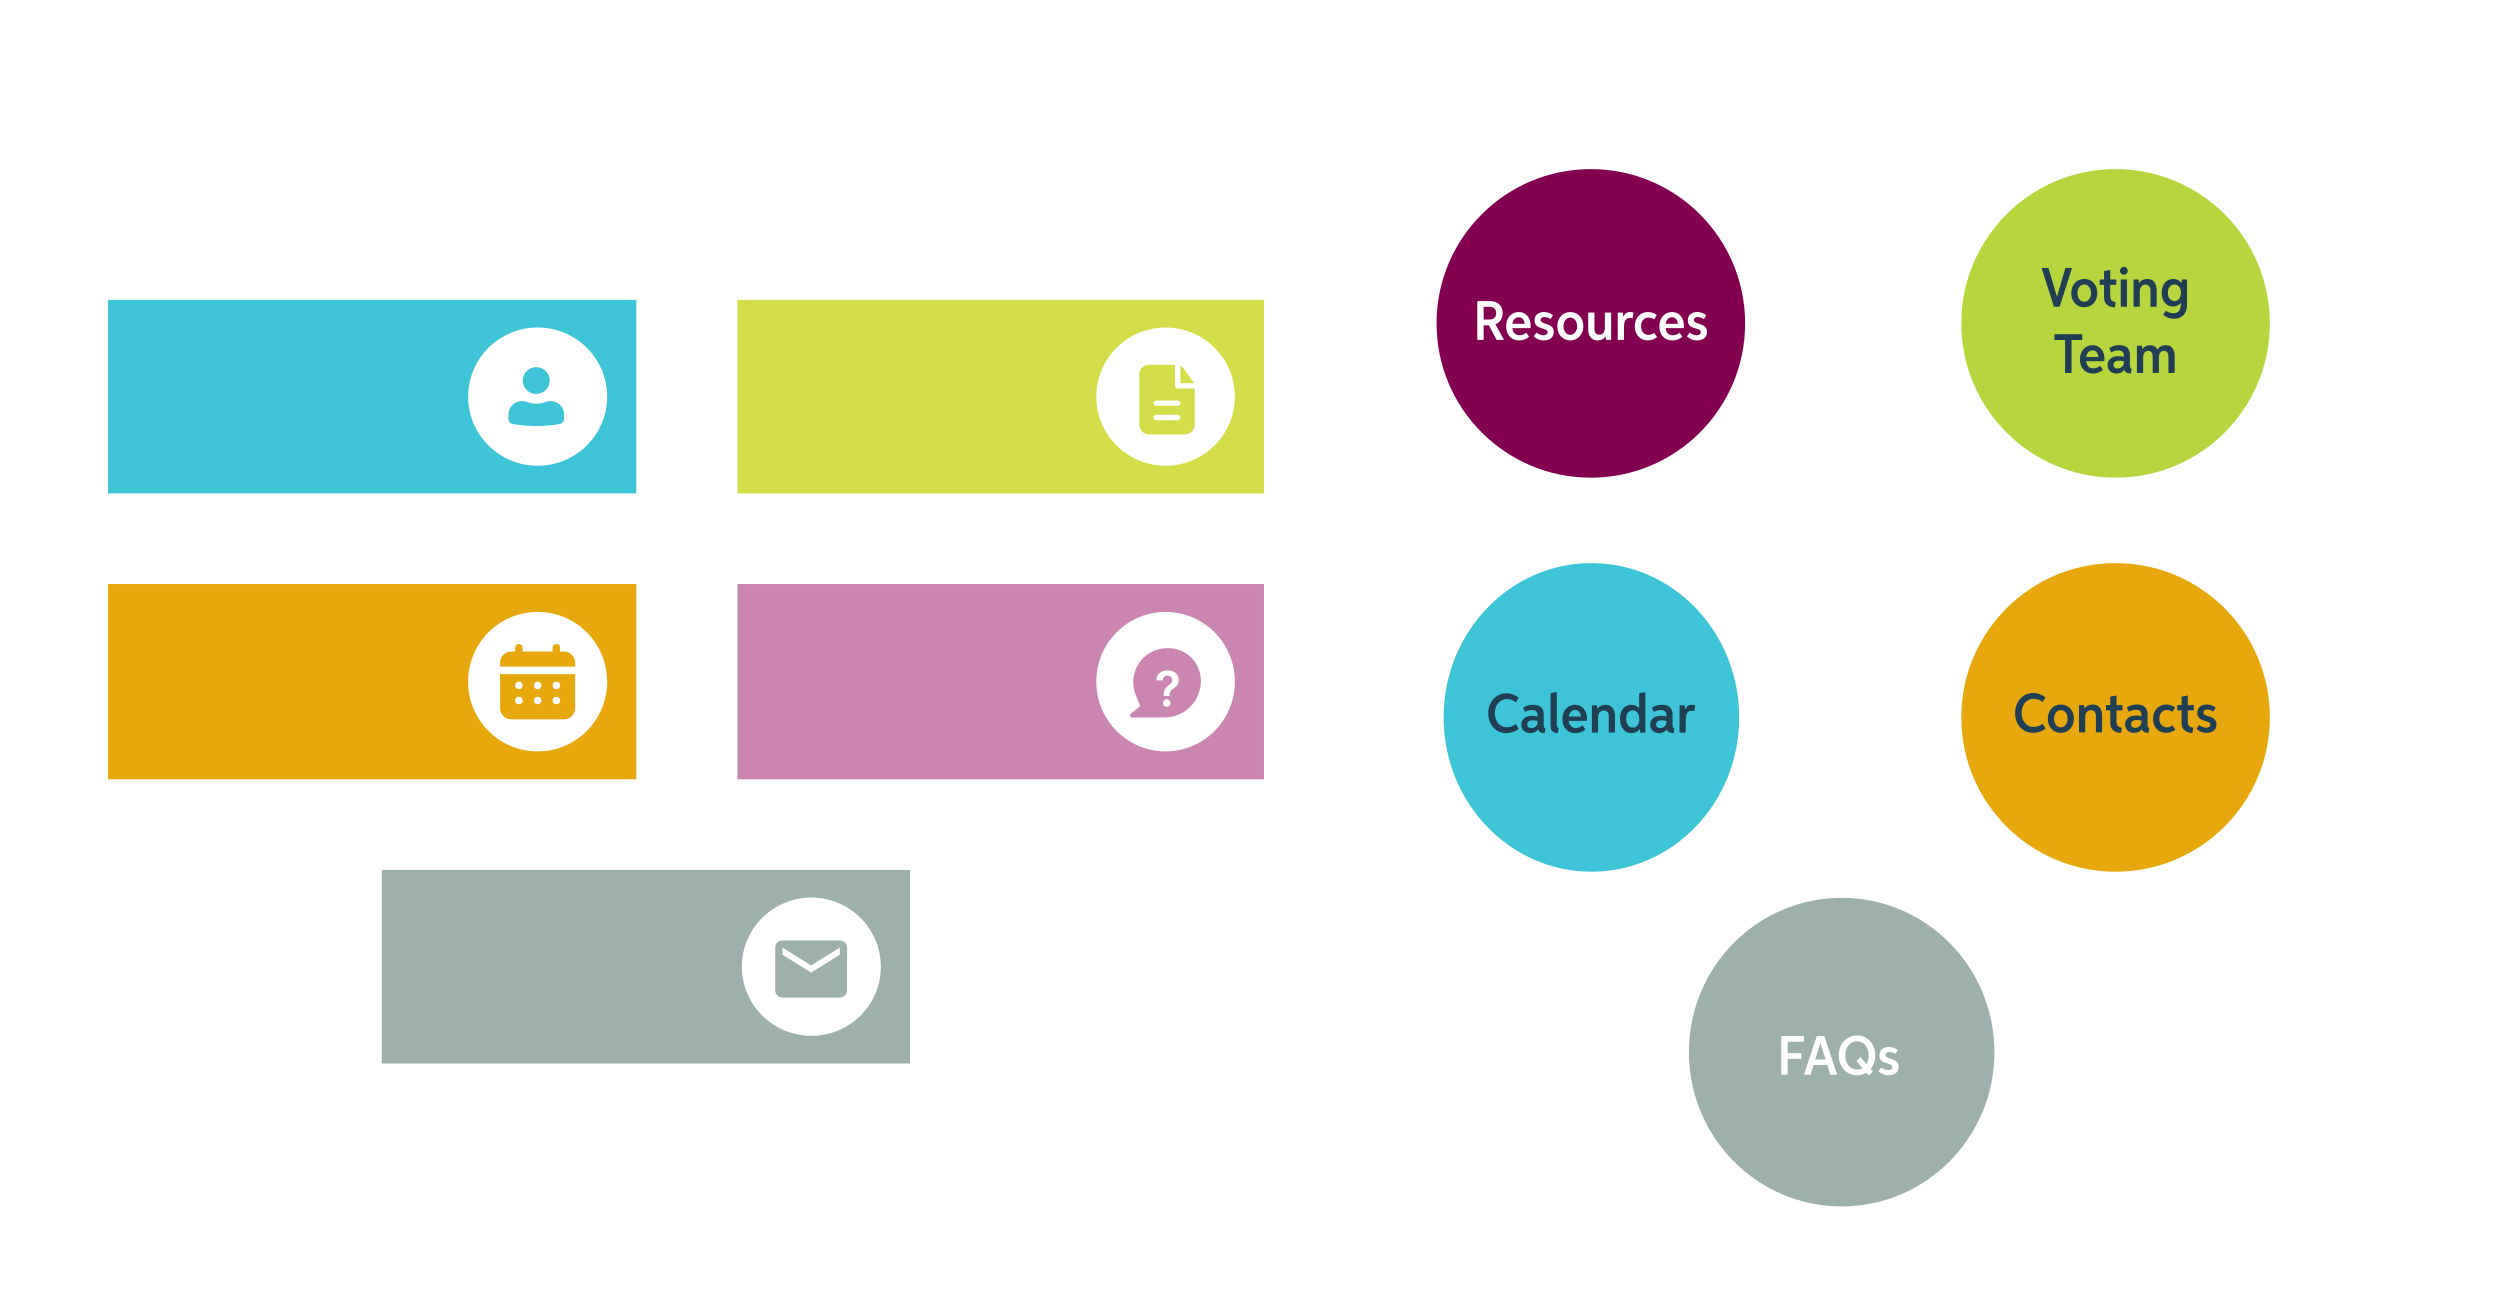 <svg width="1434" height="754" viewBox="0 0 1434 754" fill="none" xmlns="http://www.w3.org/2000/svg">
<rect width="1434" height="754" fill="white"/>
<rect x="62" y="172" width="303" height="111" fill="#3DC4D6"/>
<ellipse cx="308.387" cy="227.5" rx="39.868" ry="39.643" fill="white"/>
<path d="M307.589 210.602C303.323 210.602 299.865 214.041 299.865 218.283C299.865 222.525 303.323 225.964 307.589 225.964C311.856 225.964 315.314 222.525 315.314 218.283C315.314 214.041 311.856 210.602 307.589 210.602Z" fill="#3DC4D6"/>
<path d="M299.35 230.06C295.084 230.06 291.625 233.499 291.625 237.741V240.175C291.625 241.718 292.75 243.033 294.281 243.282C303.095 244.713 312.084 244.713 320.898 243.282C322.429 243.033 323.553 241.718 323.553 240.175V237.741C323.553 233.499 320.095 230.06 315.829 230.06H315.127C314.747 230.06 314.369 230.12 314.008 230.237L312.225 230.816C309.213 231.794 305.966 231.794 302.954 230.816L301.171 230.237C300.81 230.12 300.432 230.06 300.052 230.06H299.35Z" fill="#3DC4D6"/>
<rect x="62" y="335" width="303" height="112" fill="#E7A80D"/>
<ellipse cx="308.387" cy="391" rx="39.868" ry="40" fill="white"/>
<path d="M323.457 373.72H321.304V371.56C321.304 370.264 320.443 369.4 319.151 369.4C317.86 369.4 316.998 370.264 316.998 371.56V373.72H299.775V371.56C299.775 370.264 298.914 369.4 297.622 369.4C296.331 369.4 295.469 370.264 295.469 371.56V373.72H293.317C289.657 373.72 286.858 376.528 286.858 380.2V382.36H329.916V380.2C329.916 376.528 327.117 373.72 323.457 373.72ZM286.858 406.12C286.858 409.792 289.657 412.6 293.317 412.6H323.457C327.117 412.6 329.916 409.792 329.916 406.12V386.68H286.858V406.12ZM319.151 391C320.443 391 321.304 391.864 321.304 393.16C321.304 394.456 320.443 395.32 319.151 395.32C317.86 395.32 316.998 394.456 316.998 393.16C316.998 391.864 317.86 391 319.151 391ZM319.151 399.64C320.443 399.64 321.304 400.504 321.304 401.8C321.304 403.096 320.443 403.96 319.151 403.96C317.86 403.96 316.998 403.096 316.998 401.8C316.998 400.504 317.86 399.64 319.151 399.64ZM308.387 391C309.679 391 310.54 391.864 310.54 393.16C310.54 394.456 309.679 395.32 308.387 395.32C307.095 395.32 306.234 394.456 306.234 393.16C306.234 391.864 307.095 391 308.387 391ZM308.387 399.64C309.679 399.64 310.54 400.504 310.54 401.8C310.54 403.096 309.679 403.96 308.387 403.96C307.095 403.96 306.234 403.096 306.234 401.8C306.234 400.504 307.095 399.64 308.387 399.64ZM297.622 391C298.914 391 299.775 391.864 299.775 393.16C299.775 394.456 298.914 395.32 297.622 395.32C296.331 395.32 295.469 394.456 295.469 393.16C295.469 391.864 296.331 391 297.622 391ZM297.622 399.64C298.914 399.64 299.775 400.504 299.775 401.8C299.775 403.096 298.914 403.96 297.622 403.96C296.331 403.96 295.469 403.096 295.469 401.8C295.469 400.504 296.331 399.64 297.622 399.64Z" fill="#E7A80D"/>
<rect x="219" y="499" width="303" height="111" fill="#9DB0AC"/>
<ellipse cx="465.387" cy="554.5" rx="39.868" ry="39.643" fill="white"/>
<path d="M481.733 539.436H448.775C446.509 539.436 444.676 541.279 444.676 543.532L444.655 568.111C444.655 570.364 446.509 572.207 448.775 572.207H481.733C483.999 572.207 485.853 570.364 485.853 568.111V543.532C485.853 541.279 483.999 539.436 481.733 539.436ZM481.733 547.629L465.254 557.87L448.775 547.629V543.532L465.254 553.773L481.733 543.532V547.629Z" fill="#9DB0AC"/>
<rect x="423" y="172" width="302" height="111" fill="#D3DD48"/>
<ellipse cx="668.574" cy="227.5" rx="39.737" ry="39.643" fill="white"/>
<path fill-rule="evenodd" clip-rule="evenodd" d="M674.004 209.776C674.004 209.494 673.775 209.264 673.491 209.264H659.12C656.001 209.264 653.474 211.786 653.474 214.897V243.572C653.474 246.683 656.001 249.204 659.12 249.204H679.65C682.769 249.204 685.296 246.683 685.296 243.572V223.391C685.296 223.108 685.066 222.879 684.783 222.879H675.544C674.694 222.879 674.004 222.191 674.004 221.343V209.776ZM675.544 229.746C676.395 229.746 677.084 230.434 677.084 231.283C677.084 232.131 676.395 232.819 675.544 232.819H663.226C662.375 232.819 661.686 232.131 661.686 231.283C661.686 230.434 662.375 229.746 663.226 229.746H675.544ZM675.544 237.939C676.395 237.939 677.084 238.627 677.084 239.475C677.084 240.324 676.395 241.012 675.544 241.012H663.226C662.375 241.012 661.686 240.324 661.686 239.475C661.686 238.627 662.375 237.939 663.226 237.939H675.544Z" fill="#D3DD48"/>
<path d="M677.084 210.44C677.084 210.062 677.48 209.822 677.774 210.06C678.022 210.26 678.246 210.494 678.436 210.759L684.622 219.357C684.763 219.553 684.611 219.807 684.369 219.807H677.597C677.314 219.807 677.084 219.577 677.084 219.295V210.44Z" fill="#D3DD48"/>
<rect x="423" y="335" width="302" height="112" fill="#CA85B0"/>
<ellipse cx="668.574" cy="391" rx="39.737" ry="40" fill="white"/>
<path d="M669.434 371.8C655.653 371.8 646.263 385.856 651.463 398.704L653.686 404.196C653.885 404.688 653.74 405.252 653.328 405.584L648.628 409.384C648.234 409.703 648.082 410.238 648.25 410.718C648.418 411.199 648.869 411.52 649.374 411.52H668.02C679.518 411.52 688.839 402.137 688.839 390.562C688.839 380.2 680.495 371.8 670.201 371.8H669.434Z" fill="#CA85B0"/>
<path d="M667.506 399.214V398.956C667.512 397.756 667.625 396.801 667.844 396.092C668.069 395.383 668.387 394.813 668.798 394.382C669.209 393.944 669.71 393.543 670.3 393.179C670.704 392.927 671.065 392.652 671.383 392.353C671.708 392.048 671.963 391.71 672.149 391.339C672.335 390.961 672.427 390.54 672.427 390.076C672.427 389.553 672.305 389.099 672.06 388.714C671.814 388.33 671.483 388.031 671.065 387.819C670.654 387.607 670.194 387.501 669.683 387.501C669.212 387.501 668.765 387.604 668.341 387.809C667.923 388.008 667.575 388.313 667.297 388.724C667.025 389.129 666.872 389.642 666.839 390.265H663.3C663.333 389.006 663.638 387.952 664.214 387.103C664.798 386.255 665.567 385.619 666.521 385.194C667.482 384.77 668.543 384.558 669.703 384.558C670.969 384.558 672.083 384.78 673.044 385.224C674.012 385.668 674.764 386.301 675.301 387.123C675.845 387.939 676.116 388.906 676.116 390.027C676.116 390.782 675.994 391.459 675.748 392.055C675.51 392.652 675.168 393.182 674.724 393.646C674.28 394.11 673.753 394.524 673.143 394.889C672.606 395.22 672.166 395.565 671.821 395.923C671.483 396.281 671.231 396.702 671.065 397.186C670.906 397.663 670.823 398.253 670.817 398.956V399.214H667.506ZM669.236 405.419C668.639 405.419 668.125 405.207 667.694 404.782C667.264 404.358 667.048 403.841 667.048 403.231C667.048 402.635 667.264 402.124 667.694 401.7C668.125 401.276 668.639 401.064 669.236 401.064C669.826 401.064 670.336 401.276 670.767 401.7C671.204 402.124 671.423 402.635 671.423 403.231C671.423 403.636 671.32 404.004 671.115 404.335C670.916 404.666 670.651 404.932 670.319 405.13C669.995 405.323 669.633 405.419 669.236 405.419Z" fill="white"/>
<ellipse cx="1056.38" cy="603.5" rx="87.624" ry="88.5" fill="#9DB0AC"/>
<path d="M1025.4 607.359V616.49H1021.73V594.235H1034.81V597.528H1025.4V604.086H1033.27V607.359H1025.4ZM1049.86 616.49L1048.12 610.902H1040.26L1038.54 616.49H1034.74L1042.13 594.235H1046.38L1053.87 616.49H1049.86ZM1041.21 607.744H1047.16L1044.17 598.171L1041.21 607.744ZM1070.6 610.307C1071.41 608.963 1071.88 607.263 1071.88 605.362C1071.88 600.658 1069.04 597.259 1065.16 597.259C1061.29 597.259 1058.44 600.658 1058.44 605.362C1058.44 610.038 1061.27 613.475 1065.16 613.475C1066.29 613.475 1067.32 613.187 1068.23 612.669L1064.77 608.55L1067.27 606.361L1070.6 610.307ZM1071.8 616.922L1070.46 615.338C1068.93 616.279 1067.12 616.807 1065.16 616.807C1059.17 616.807 1054.68 611.901 1054.68 605.353C1054.68 598.728 1059.28 593.918 1065.2 593.918C1071.14 593.918 1075.67 598.738 1075.67 605.324C1075.67 608.416 1074.67 611.123 1073 613.139L1074.38 614.771L1071.8 616.922ZM1079.08 612.333C1080.27 613.187 1081.53 613.84 1083.02 613.84C1084.3 613.84 1085.49 613.331 1085.49 612.122C1085.49 609.078 1078.02 610.998 1078.02 605.314C1078.02 602.021 1080.51 600.524 1083.46 600.524C1085.45 600.524 1087.24 601.215 1088.57 602.329L1087.25 604.575C1086.2 603.884 1084.87 603.413 1083.74 603.413C1082.55 603.413 1081.51 603.951 1081.51 605.074C1081.51 608.089 1089.03 606.332 1089.03 611.978C1089.03 615.261 1086.51 616.807 1083.25 616.807C1080.81 616.807 1079.24 615.914 1077.51 614.503L1079.08 612.333Z" fill="white"/>
<circle cx="912.5" cy="185.5" r="88.5" fill="#830051"/>
<path d="M847.368 194.95V172.695H854.674C859.263 172.695 861.932 175.614 861.932 179.608C861.932 182.642 860.387 185.032 857.766 186.06L862.748 194.95H858.428L854.04 186.597H851.016V194.95H847.368ZM851.016 183.304H854.194C856.786 183.304 858.226 181.998 858.226 179.665C858.226 177.217 856.642 175.979 854.194 175.979H851.016V183.304ZM877.105 193.116C875.684 194.46 873.581 195.267 871.383 195.267C867.245 195.267 863.903 192.444 863.903 187.221C863.903 182.142 867.091 178.984 871.162 178.984C875.396 178.984 877.988 182.392 877.988 186.847C877.988 187.336 877.95 187.874 877.911 188.201H867.485C867.734 190.745 869.251 192.3 871.623 192.3C873.072 192.3 874.426 191.705 875.501 190.86L877.105 193.116ZM867.523 185.733H874.522C874.33 183.65 873.216 181.979 871.143 181.979C869.194 181.979 867.821 183.477 867.523 185.733ZM881.281 190.793C882.472 191.647 883.739 192.3 885.227 192.3C886.504 192.3 887.695 191.791 887.695 190.582C887.695 187.538 880.225 189.458 880.225 183.774C880.225 180.481 882.712 178.984 885.669 178.984C887.656 178.984 889.442 179.675 890.777 180.789L889.452 183.035C888.405 182.344 887.071 181.873 885.947 181.873C884.757 181.873 883.71 182.411 883.71 183.534C883.71 186.549 891.237 184.792 891.237 190.438C891.237 193.721 888.712 195.267 885.458 195.267C883.009 195.267 881.444 194.374 879.716 192.963L881.281 190.793ZM900.71 195.267C896.495 195.267 893.259 191.983 893.259 187.135C893.259 182.277 896.504 178.984 900.748 178.984C904.963 178.984 908.218 182.229 908.218 187.087C908.218 191.955 904.934 195.267 900.71 195.267ZM900.71 192.089C902.908 192.089 904.617 190.006 904.617 187.106C904.617 184.226 902.956 182.19 900.738 182.19C898.511 182.19 896.831 184.216 896.831 187.125C896.831 190.006 898.492 192.089 900.71 192.089ZM924.138 179.3V194.95H921.219L920.95 192.943C919.923 194.556 918.223 195.267 916.342 195.267C912.645 195.267 911.003 192.502 911.003 188.786V179.3H914.575V188.585C914.575 190.524 915.439 192.003 917.398 192.003C919.548 192.003 920.566 190.217 920.566 188.037V179.3H924.138ZM927.948 194.95V179.3H930.867L931.174 181.691H931.203C931.932 179.924 933.094 178.984 935.043 178.984C935.705 178.984 936.358 179.089 936.973 179.281L936.416 182.632C935.888 182.459 935.379 182.373 934.851 182.373C931.99 182.373 931.5 185.253 931.5 188.105V194.95H927.948ZM948.834 190.975L950.524 193.356C949.055 194.547 947.173 195.267 945.205 195.267C941.412 195.267 937.716 192.579 937.716 187.212C937.716 182.094 941.095 178.984 945.243 178.984C947.086 178.984 949.007 179.608 950.322 180.693L948.853 183.189C947.903 182.555 946.731 182.152 945.579 182.152C943.054 182.152 941.297 184.139 941.297 187.125C941.297 190.073 943.025 192.089 945.541 192.089C946.702 192.089 947.883 191.657 948.834 190.975ZM965.011 193.116C963.59 194.46 961.487 195.267 959.289 195.267C955.151 195.267 951.81 192.444 951.81 187.221C951.81 182.142 954.997 178.984 959.068 178.984C963.302 178.984 965.894 182.392 965.894 186.847C965.894 187.336 965.856 187.874 965.817 188.201H955.391C955.64 190.745 957.157 192.3 959.529 192.3C960.979 192.3 962.332 191.705 963.408 190.86L965.011 193.116ZM955.429 185.733H962.428C962.236 183.65 961.123 181.979 959.049 181.979C957.1 181.979 955.727 183.477 955.429 185.733ZM969.188 190.793C970.378 191.647 971.645 192.3 973.134 192.3C974.41 192.3 975.601 191.791 975.601 190.582C975.601 187.538 968.131 189.458 968.131 183.774C968.131 180.481 970.618 178.984 973.575 178.984C975.563 178.984 977.348 179.675 978.683 180.789L977.358 183.035C976.311 182.344 974.977 181.873 973.854 181.873C972.663 181.873 971.617 182.411 971.617 183.534C971.617 186.549 979.144 184.792 979.144 190.438C979.144 193.721 976.619 195.267 973.364 195.267C970.916 195.267 969.351 194.374 967.623 192.963L969.188 190.793Z" fill="white"/>
<circle cx="1213.5" cy="185.5" r="88.5" fill="#B7D63D"/>
<path d="M1175 153.695L1179.86 170.209L1184.73 153.695H1188.52L1181.41 175.95H1178.12L1171.05 153.695H1175ZM1195.52 176.267C1191.31 176.267 1188.07 172.983 1188.07 168.135C1188.07 163.277 1191.32 159.984 1195.56 159.984C1199.78 159.984 1203.03 163.229 1203.03 168.087C1203.03 172.955 1199.75 176.267 1195.52 176.267ZM1195.52 173.089C1197.72 173.089 1199.43 171.006 1199.43 168.106C1199.43 165.226 1197.77 163.19 1195.55 163.19C1193.32 163.19 1191.64 165.216 1191.64 168.125C1191.64 171.006 1193.3 173.089 1195.52 173.089ZM1204.38 163.382V160.3H1206.88V155.49L1210.43 154.818V160.3H1213.9V163.382H1210.43V169.642C1210.43 172.407 1211.6 172.897 1213.53 173.319L1213.11 176.267C1210.05 176.267 1206.88 174.836 1206.88 170.717V163.382H1204.38ZM1218.24 157.564C1217.01 157.564 1216.01 156.546 1216.01 155.289C1216.01 154.041 1217.01 153.023 1218.24 153.023C1219.47 153.023 1220.47 154.041 1220.47 155.289C1220.47 156.546 1219.47 157.564 1218.24 157.564ZM1216.46 175.95V160.3H1220.02V175.95H1216.46ZM1237.06 175.95H1233.5V166.656C1233.5 164.736 1232.57 163.229 1230.63 163.229C1228.52 163.229 1227.38 165.053 1227.38 167.194V175.95H1223.81V160.3H1226.72L1227.01 162.345C1228.04 160.78 1229.77 159.984 1231.72 159.984C1235.36 159.984 1237.06 162.758 1237.06 166.435V175.95ZM1254.46 160.3V175.163C1254.46 180.098 1251.38 182.843 1246.99 182.843C1244.59 182.843 1242.42 182.018 1240.77 180.491L1242.43 178.187C1243.58 179.118 1245.1 179.694 1246.64 179.694C1249.11 179.694 1250.89 178.245 1250.89 174.673V173.723L1250.87 173.713C1249.9 175.134 1248.18 175.816 1246.38 175.816C1242.33 175.816 1239.92 172.417 1239.92 167.981C1239.92 163.037 1242.83 159.984 1246.56 159.984C1248.48 159.984 1250.28 160.78 1251.23 162.422L1251.51 160.3H1254.46ZM1247.26 172.676C1249.67 172.676 1250.96 170.564 1250.96 167.885C1250.96 165.303 1249.69 163.171 1247.3 163.171C1244.96 163.171 1243.49 165.168 1243.49 167.952C1243.49 170.717 1244.94 172.676 1247.26 172.676ZM1194.37 191.695V195.007H1188.24V213.95H1184.53V195.007H1178.4V191.695H1194.37ZM1206.25 212.116C1204.82 213.46 1202.72 214.267 1200.52 214.267C1196.39 214.267 1193.04 211.444 1193.04 206.221C1193.04 201.142 1196.23 197.984 1200.3 197.984C1204.54 197.984 1207.13 201.392 1207.13 205.847C1207.13 206.336 1207.09 206.874 1207.05 207.201H1196.63C1196.87 209.745 1198.39 211.3 1200.76 211.3C1202.21 211.3 1203.57 210.705 1204.64 209.86L1206.25 212.116ZM1196.66 204.733H1203.66C1203.47 202.65 1202.36 200.979 1200.28 200.979C1198.33 200.979 1196.96 202.477 1196.66 204.733ZM1222.73 211.646L1222.31 214.257C1220.45 214.257 1218.7 213.585 1218.53 212.02C1217.56 213.547 1215.82 214.267 1214.01 214.267C1211.13 214.267 1208.88 212.375 1208.88 209.418C1208.88 206.432 1211.14 204.301 1215.11 204.301C1216.23 204.301 1217.35 204.474 1218.22 204.675V203.879C1218.22 201.91 1216.96 200.979 1215.03 200.979C1213.6 200.979 1212.09 201.45 1210.95 202.112L1209.88 199.683C1211.49 198.473 1213.72 197.984 1215.7 197.984C1219.65 197.984 1221.74 199.923 1221.74 203.485V209.38C1221.74 210.609 1221.96 211.204 1222.73 211.646ZM1218.22 207.229C1217.54 207.066 1216.53 206.893 1215.55 206.893C1213.3 206.893 1212.29 207.825 1212.29 209.255C1212.29 210.676 1213.35 211.387 1214.59 211.387C1216.31 211.387 1218.22 210.081 1218.22 208.228V207.229ZM1229.31 213.95H1225.74V198.3H1228.64L1228.92 200.345C1229.81 198.828 1231.5 197.984 1233.28 197.984C1235.09 197.984 1236.72 198.848 1237.57 200.461C1238.56 198.8 1240.37 197.984 1242.34 197.984C1245.98 197.984 1247.39 200.777 1247.39 204.435V213.95H1243.82V204.656C1243.82 202.755 1243.14 201.238 1241.28 201.229C1239.18 201.21 1238.33 203.111 1238.33 205.184V213.95H1234.79V204.656C1234.79 202.774 1234.11 201.229 1232.24 201.229C1230.18 201.229 1229.31 203.139 1229.31 205.184V213.95Z" fill="#203E54"/>
<ellipse cx="912.839" cy="411.5" rx="84.77" ry="88.5" fill="#3DC4D6"/>
<path d="M869.497 415.357L871.158 418.017C869.296 419.639 866.483 420.542 863.948 420.542C858.015 420.542 853.665 415.636 853.665 409.194C853.665 402.626 858.159 397.653 864.073 397.653C866.588 397.653 869.238 398.565 871.129 400.217L869.497 402.809C868.048 401.676 866.156 400.994 864.361 400.994C860.29 400.994 857.429 404.508 857.429 409.107C857.429 413.658 860.213 417.153 864.294 417.153C866.156 417.153 868.115 416.423 869.497 415.357ZM886.465 417.921L886.042 420.532C884.18 420.532 882.432 419.86 882.259 418.295C881.29 419.822 879.552 420.542 877.747 420.542C874.867 420.542 872.611 418.65 872.611 415.693C872.611 412.707 874.876 410.576 878.842 410.576C879.965 410.576 881.088 410.749 881.952 410.95V410.154C881.952 408.185 880.695 407.254 878.765 407.254C877.334 407.254 875.827 407.725 874.684 408.387L873.619 405.958C875.222 404.748 877.459 404.259 879.437 404.259C883.383 404.259 885.476 406.198 885.476 409.76V415.655C885.476 416.884 885.697 417.479 886.465 417.921ZM881.952 413.504C881.271 413.341 880.262 413.168 879.283 413.168C877.037 413.168 876.028 414.1 876.028 415.53C876.028 416.951 877.085 417.662 878.323 417.662C880.042 417.662 881.952 416.356 881.952 414.503V413.504ZM889.412 416.74V397.615L892.964 396.943V415.357C892.964 416.586 893.175 417.201 894.04 417.671L893.569 420.542C891.428 420.542 889.412 419.313 889.412 416.74ZM909.417 418.391C907.996 419.735 905.894 420.542 903.695 420.542C899.557 420.542 896.216 417.719 896.216 412.496C896.216 407.417 899.403 404.259 903.474 404.259C907.708 404.259 910.301 407.667 910.301 412.122C910.301 412.611 910.262 413.149 910.224 413.476H899.797C900.047 416.02 901.564 417.575 903.935 417.575C905.385 417.575 906.739 416.98 907.814 416.135L909.417 418.391ZM899.835 411.008H906.835C906.643 408.925 905.529 407.254 903.455 407.254C901.506 407.254 900.133 408.752 899.835 411.008ZM926.344 420.225H922.782V410.931C922.782 409.011 921.851 407.504 919.911 407.504C917.799 407.504 916.666 409.328 916.666 411.469V420.225H913.095V404.575H916.004L916.292 406.62C917.319 405.055 919.047 404.259 921.006 404.259C924.644 404.259 926.344 407.033 926.344 410.71V420.225ZM940.857 420.225L940.569 418.065C939.542 419.707 937.785 420.542 935.816 420.542C931.947 420.542 929.192 417.306 929.192 412.371C929.192 407.955 931.467 404.259 935.778 404.259C937.564 404.259 939.186 404.911 940.185 406.332H940.204V397.615L943.776 396.943V420.225H940.857ZM936.633 417.364C939.148 417.364 940.31 414.944 940.31 412.4C940.31 409.53 938.879 407.465 936.556 407.465C934.271 407.465 932.773 409.453 932.773 412.381C932.773 415.453 934.396 417.364 936.633 417.364ZM960.371 417.921L959.949 420.532C958.086 420.532 956.339 419.86 956.166 418.295C955.196 419.822 953.458 420.542 951.653 420.542C948.773 420.542 946.517 418.65 946.517 415.693C946.517 412.707 948.783 410.576 952.748 410.576C953.871 410.576 954.994 410.749 955.858 410.95V410.154C955.858 408.185 954.601 407.254 952.671 407.254C951.24 407.254 949.733 407.725 948.591 408.387L947.525 405.958C949.128 404.748 951.365 404.259 953.343 404.259C957.289 404.259 959.382 406.198 959.382 409.76V415.655C959.382 416.884 959.603 417.479 960.371 417.921ZM955.858 413.504C955.177 413.341 954.169 413.168 953.189 413.168C950.943 413.168 949.935 414.1 949.935 415.53C949.935 416.951 950.991 417.662 952.229 417.662C953.948 417.662 955.858 416.356 955.858 414.503V413.504ZM963.385 420.225V404.575H966.304L966.611 406.966H966.64C967.37 405.2 968.531 404.259 970.48 404.259C971.143 404.259 971.796 404.364 972.41 404.556L971.853 407.907C971.325 407.734 970.817 407.648 970.288 407.648C967.427 407.648 966.938 410.528 966.938 413.38V420.225H963.385Z" fill="#203E54"/>
<circle cx="1213.5" cy="411.5" r="88.5" fill="#E7A80D"/>
<path d="M1171.67 415.197L1173.33 417.857C1171.47 419.479 1168.65 420.382 1166.12 420.382C1160.19 420.382 1155.84 415.476 1155.84 409.033C1155.84 402.466 1160.33 397.493 1166.24 397.493C1168.76 397.493 1171.41 398.405 1173.3 400.057L1171.67 402.649C1170.22 401.516 1168.33 400.834 1166.53 400.834C1162.46 400.834 1159.6 404.348 1159.6 408.947C1159.6 413.498 1162.38 416.993 1166.47 416.993C1168.33 416.993 1170.29 416.263 1171.67 415.197ZM1182.07 420.382C1177.85 420.382 1174.62 417.098 1174.62 412.25C1174.62 407.392 1177.86 404.099 1182.11 404.099C1186.32 404.099 1189.58 407.344 1189.58 412.202C1189.58 417.07 1186.29 420.382 1182.07 420.382ZM1182.07 417.204C1184.27 417.204 1185.98 415.121 1185.98 412.221C1185.98 409.341 1184.32 407.305 1182.1 407.305C1179.87 407.305 1178.19 409.331 1178.19 412.24C1178.19 415.121 1179.85 417.204 1182.07 417.204ZM1205.77 420.065H1202.2V410.771C1202.2 408.851 1201.27 407.344 1199.33 407.344C1197.22 407.344 1196.09 409.168 1196.09 411.309V420.065H1192.52V404.415H1195.43L1195.71 406.46C1196.74 404.895 1198.47 404.099 1200.43 404.099C1204.07 404.099 1205.77 406.873 1205.77 410.55V420.065ZM1207.96 407.497V404.415H1210.46V399.605L1214.01 398.933V404.415H1217.48V407.497H1214.01V413.757C1214.01 416.522 1215.18 417.012 1217.11 417.434L1216.69 420.382C1213.63 420.382 1210.46 418.951 1210.46 414.832V407.497H1207.96ZM1232.82 417.761L1232.4 420.372C1230.54 420.372 1228.79 419.7 1228.62 418.135C1227.65 419.662 1225.91 420.382 1224.11 420.382C1221.23 420.382 1218.97 418.49 1218.97 415.533C1218.97 412.547 1221.24 410.416 1225.2 410.416C1226.32 410.416 1227.45 410.589 1228.31 410.79V409.994C1228.31 408.025 1227.05 407.094 1225.12 407.094C1223.69 407.094 1222.19 407.565 1221.04 408.227L1219.98 405.798C1221.58 404.588 1223.82 404.099 1225.8 404.099C1229.74 404.099 1231.84 406.038 1231.84 409.6V415.495C1231.84 416.724 1232.06 417.319 1232.82 417.761ZM1228.31 413.344C1227.63 413.181 1226.62 413.008 1225.64 413.008C1223.4 413.008 1222.39 413.94 1222.39 415.37C1222.39 416.791 1223.44 417.502 1224.68 417.502C1226.4 417.502 1228.31 416.196 1228.31 414.343V413.344ZM1246.13 416.09L1247.82 418.471C1246.35 419.662 1244.47 420.382 1242.5 420.382C1238.71 420.382 1235.01 417.694 1235.01 412.327C1235.01 407.209 1238.39 404.099 1242.54 404.099C1244.38 404.099 1246.3 404.723 1247.62 405.808L1246.15 408.304C1245.2 407.67 1244.03 407.267 1242.88 407.267C1240.35 407.267 1238.59 409.254 1238.59 412.24C1238.59 415.188 1240.32 417.204 1242.84 417.204C1244 417.204 1245.18 416.772 1246.13 416.09ZM1248.87 407.497V404.415H1251.36V399.605L1254.92 398.933V404.415H1258.38V407.497H1254.92V413.757C1254.92 416.522 1256.09 417.012 1258.02 417.434L1257.59 420.382C1254.53 420.382 1251.36 418.951 1251.36 414.832V407.497H1248.87ZM1261.42 415.908C1262.61 416.762 1263.88 417.415 1265.37 417.415C1266.64 417.415 1267.84 416.906 1267.84 415.697C1267.84 412.653 1260.37 414.573 1260.37 408.889C1260.37 405.596 1262.85 404.099 1265.81 404.099C1267.8 404.099 1269.58 404.79 1270.92 405.904L1269.59 408.15C1268.55 407.459 1267.21 406.988 1266.09 406.988C1264.9 406.988 1263.85 407.526 1263.85 408.649C1263.85 411.664 1271.38 409.907 1271.38 415.553C1271.38 418.836 1268.85 420.382 1265.6 420.382C1263.15 420.382 1261.59 419.489 1259.86 418.078L1261.42 415.908Z" fill="#203E54"/>
</svg>
